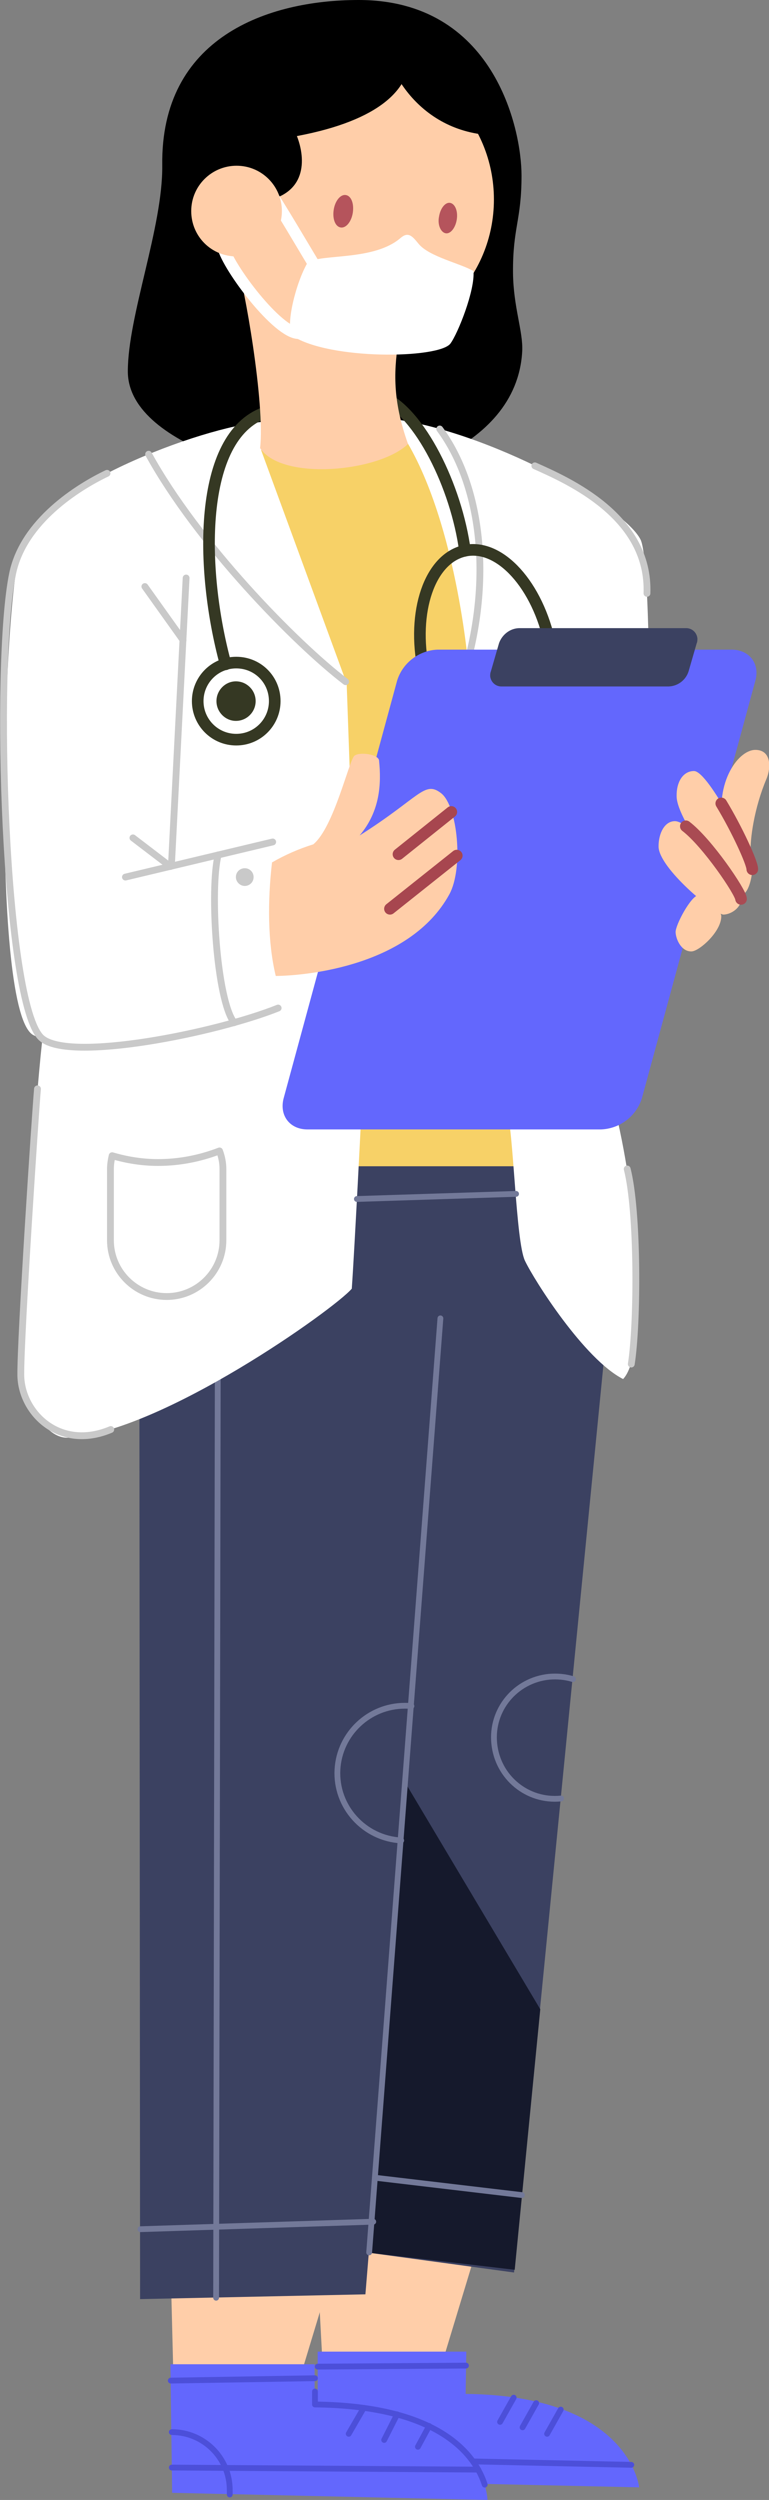 <?xml version="1.0" encoding="utf-8"?>
<!-- Generator: Adobe Illustrator 23.1.0, SVG Export Plug-In . SVG Version: 6.00 Build 0)  -->
<svg version="1.1" id="Warstwa_1" xmlns="http://www.w3.org/2000/svg" xmlns:xlink="http://www.w3.org/1999/xlink" x="0px" y="0px"
	 viewBox="0 0 225.6 733.1" style="enable-background:new 0 0 225.6 733.1;" xml:space="preserve">
<rect x="0" y="0" width="225.6" height="733.1" fill="#808080" stroke="none"/>
<style type="text/css">
	.st0{fill-rule:evenodd;clip-rule:evenodd;fill:#FFCEA9;}
	.st1{fill-rule:evenodd;clip-rule:evenodd;fill:#6367FD;}
	.st2{fill-rule:evenodd;clip-rule:evenodd;}
	.st3{fill-rule:evenodd;clip-rule:evenodd;fill:#3B4161;}
	.st4{fill-rule:evenodd;clip-rule:evenodd;fill:#15192C;}
	.st5{fill-rule:evenodd;clip-rule:evenodd;fill:#F7D167;}
	.st6{fill:none;stroke:#737999;stroke-width:1.7;stroke-linecap:round;stroke-linejoin:round;}
	.st7{fill-rule:evenodd;clip-rule:evenodd;fill:#FFFFFF;}
	.st8{fill:none;stroke:#C9C9C9;stroke-width:2;stroke-linecap:round;stroke-linejoin:round;}
	.st9{fill:none;stroke:#353823;stroke-width:3.41;stroke-linecap:round;stroke-linejoin:round;}
	.st10{fill-rule:evenodd;clip-rule:evenodd;fill:#353823;}
	
		.st11{fill-rule:evenodd;clip-rule:evenodd;fill:#606060;stroke:#C9C9C9;stroke-width:2;stroke-linecap:round;stroke-linejoin:round;}
	.st12{fill-rule:evenodd;clip-rule:evenodd;fill:#C9C9C9;}
	.st13{fill:none;stroke:#A7464F;stroke-width:3.41;stroke-linecap:round;stroke-linejoin:round;}
	.st14{fill:none;stroke:#A94B53;stroke-width:3.41;stroke-linecap:round;stroke-linejoin:round;}
	.st15{fill-rule:evenodd;clip-rule:evenodd;fill:#B5545C;}
	.st16{fill:none;stroke:#FFFFFF;stroke-width:3.41;stroke-linecap:round;stroke-linejoin:round;}
	.st17{fill:none;stroke:#4C4FD9;stroke-width:1.7;stroke-linecap:round;stroke-linejoin:round;}
</style>
<g id="Layer_2">
	<g id="Layer_1-2">
		<path class="st0" d="M138.3,664.6l-8.7,28.7l-34.9,1.3l-2.3-43.1L138.3,664.6z"/>
		<path class="st1" d="M93.2,689.6v37.7l94.3,2.1c0,0-2.7-26.9-50.9-27.4c0.2-11.8,0.2-12.4,0.2-12.4H93.2z"/>
		<path class="st0" d="M50.2,670.1l0.7,28.2l36.4,1.3l9.5-31.4L50.2,670.1z"/>
		<path class="st2" d="M105.2,0c39.6,0,47.8,37.6,47.8,51.5c0,13.2-2.6,15.2-2.5,28.5c0.1,10.1,3,17.2,2.7,23
			c-1.6,30-42.1,38.7-53.7,38.8s-62-9.6-62-32.9c0-16.3,10.3-42.3,10.1-60.4C47.1,11,78.5,0,105.2,0z"/>
		<path class="st1" d="M50,693.3l0.5,37.7l92.5,2.1c0,0,0-27.5-50.7-28v-11.8H50z"/>
		<path class="st3" d="M40.9,410.5l0.2,263.7l66.1-1.4l1-12.2l42.6,5.8l27.1-275l-14.6-70.4l-96.6-2.6L40.9,410.5z"/>
		<path class="st4" d="M118.8,522.6l39.7,66.6l-7.5,76.4l-42.7-5L118.8,522.6z"/>
		<path class="st5" d="M91,342h70.2l9.5-103.8l-12.7-79.5l-24-23.1L110,124.9l-43.4,6.6L91,342z"/>
		<path class="st6" d="M63.4,673.8l0.5-280.5"/>
		<path class="st7" d="M78.9,123.6c-16.4,0.4-65.4,18.2-72.6,36.3c-5.4,13.7-9.2,137.7,3.6,143.7c0.8,0.4,1.7,0.7,2.6,0.9
			c-0.8,3.8-8.1,91.8-6.3,99.1s6.8,18.4,13.9,18c27.5-1.7,78.1-37.8,83.1-43.7c0.8-11.2,2.9-53.1,2.9-53.1l-4.4-124.4L76.6,132
			C76.6,132,95.3,123.1,78.9,123.6z"/>
		<path class="st7" d="M114.7,122.8c28.2,3.5,68.1,25.4,73.2,35.4c4.3,8.4,2.1,116.9,2.1,116.9s-16,22-8.8,53.5
			c6.6,29.1,8.6,68.4,1.6,75.8c-11.4-5.8-26.1-29-28.8-34.7s-3.3-38.1-5.4-45s-11.2-129.4-11.2-129.4S133.3,145.7,114.7,122.8z"/>
		<path class="st8" d="M43.6,133.2c14.2,25.9,43,55.4,57.8,66.7"/>
		<path class="st8" d="M129,125.8c12.6,17.1,15.9,46,6,75.5"/>
		<path class="st9" d="M58,205.6c0-6.2,5-11.3,11.3-11.3s11.3,5,11.3,11.3c0,6.2-5,11.3-11.3,11.3c0,0,0,0,0,0
			C63,216.9,58,211.8,58,205.6z"/>
		<path class="st10" d="M63.5,205.6c0-3.2,2.6-5.8,5.7-5.8c3.2,0,5.8,2.6,5.8,5.8s-2.6,5.8-5.8,5.8l0,0
			C66.1,211.4,63.5,208.8,63.5,205.6z"/>
		<path class="st9" d="M66.2,194.8c-7.6-27.9-8.1-66.8,11.5-73.8"/>
		<path class="st9" d="M112,116.2c11.2,4.7,21.9,26.6,24.4,45.3"/>
		<path class="st9" d="M124.3,196.7c-3.6-17.3,1.8-33,12.1-35.2s21.4,10.2,25,27.5s-1.8,33-12.1,35.1S127.8,214,124.3,196.7z"/>
		<path class="st8" d="M54.6,169.5l-4.3,84.1"/>
		<path class="st8" d="M42.5,172l11.2,15.7"/>
		<path class="st11" d="M80,246.9l-43.2,10.3"/>
		<path class="st8" d="M39,245.7l11,8.4"/>
		<path class="st8" d="M81.6,295.6c-18.2,7.3-61.3,16-69.4,8.8c-10.9-9.7-14-109.7-8.5-136.2c3.2-15.4,19.3-25.4,27.7-29.4"/>
		<path class="st8" d="M68.7,299.9c-5.2-6.6-7.2-39.3-4.7-49.2"/>
		<path class="st12" d="M69.2,257.2c0-1.5,1.2-2.6,2.6-2.6c1.5,0,2.6,1.2,2.6,2.6c0,1.5-1.2,2.6-2.6,2.6c0,0,0,0,0,0
			C70.4,259.8,69.2,258.6,69.2,257.2C69.2,257.2,69.2,257.2,69.2,257.2z"/>
		<path class="st8" d="M64.4,337.5c-5.7,2.2-11.8,3.4-18,3.4c-4.6,0-9.1-0.7-13.5-2c-0.3,1.3-0.5,2.6-0.5,3.9v20.9
			c0,9.1,7.4,16.5,16.5,16.5s16.5-7.4,16.5-16.5v-20.9C65.4,340.9,65,339.1,64.4,337.5z"/>
		<path class="st1" d="M128.4,190.5h86.2c5.2,0,8.4,4.1,7,9.1l-33.3,122.5c-1.7,5.3-6.5,8.9-12,9.1H90.2c-5.2,0-8.3-4.1-7-9.1
			l33.3-122.5C118.1,194.4,122.9,190.7,128.4,190.5z"/>
		<path class="st3" d="M152.2,184.2h48.9c1.8-0.1,3.3,1.2,3.5,3c0,0.5,0,1-0.2,1.4l-2.4,8.3c-0.8,2.5-3.1,4.3-5.8,4.4h-48.9
			c-1.8,0.1-3.3-1.2-3.5-3c0-0.5,0-0.9,0.2-1.4l2.4-8.3C147.3,186.1,149.6,184.3,152.2,184.2z"/>
		<path class="st0" d="M79.8,252.9c3.8-2.2,7.9-4,12.1-5.3c6.1-5,10.5-24.8,12.1-26s7-0.4,7.2,1.4c0.7,6.9,0.3,14.9-5.7,22
			c17.7-11.2,19-16.2,23.9-12.4c4.9,3.8,6.6,22.1,2.4,29.7c-11.5,20.9-41.7,23.8-50.9,23.9C78.5,276.3,78.5,264.2,79.8,252.9z"/>
		<path class="st6" d="M41.2,653.7l68.3-2.2"/>
		<path class="st6" d="M129.2,386.6l-20.9,273.9"/>
		<path class="st6" d="M110,638.6l43.1,5.1"/>
		<path class="st6" d="M164.6,527.4c-9.9,1-18.6-6.2-19.6-16.1c-1-9.9,6.2-18.6,16.1-19.6c2.4-0.2,4.7,0,7,0.7"/>
		<path class="st6" d="M117.7,539.7c-10.9-0.6-19.3-9.9-18.7-20.8c0.6-10.5,9.3-18.7,19.8-18.7c0.7,0,1.3,0,1.9,0.1"/>
		<path class="st13" d="M132.4,238.1l-15.5,12.4"/>
		<path class="st13" d="M134,250.9l-19.6,15.6"/>
		<path class="st0" d="M220.2,250.3c-0.2-4.1,1-13.3,4.7-22c1.3-3.2,1.4-8.4-3.3-8.4c-5.4,0-12.5,10.8-9,23.6
			C216.1,256.3,220.5,256.1,220.2,250.3z"/>
		<path class="st0" d="M203.6,226.1c4.3,0,17.2,25.6,17.1,28.7s-1.4,7.8-3.4,7.6s-18.8-21.6-18.8-28.9
			C198.4,229.3,200.4,226.1,203.6,226.1z"/>
		<path class="st0" d="M198,240.8c5.3,0,19.3,20.4,19.4,22.8s-2.7,4.5-5.1,4.6s-19.1-13.6-19.1-20C193.2,244.3,195,240.8,198,240.8z
			"/>
		<path class="st0" d="M202.9,279c2.3-0.1,8.7-5.8,8.7-10.3c0-1.8-4.5-6.4-6.7-6.2s-6.8,8.8-6.7,10.9S199.9,279.1,202.9,279z"/>
		<path class="st13" d="M211.6,235.6c4.6,7.6,9.1,17.4,9.1,19.3"/>
		<path class="st14" d="M201.2,242.3c6.3,4.8,16.1,19.3,16.2,21.3"/>
		<path class="st0" d="M63.1,58.5C63.1,35.6,81.4,17,104,17s40.9,18.6,40.9,41.5S126.6,99.9,104,99.9S63.1,81.4,63.1,58.5z"/>
		<path class="st15" d="M97.9,61.5c0.4-2.6,2-4.6,3.6-4.3s2.4,2.6,2,5.2s-2,4.6-3.6,4.3S97.5,64.1,97.9,61.5z"/>
		<path class="st15" d="M128.8,63.5c0.4-2.5,1.9-4.3,3.3-4s2.3,2.4,1.9,4.9c-0.4,2.5-1.9,4.3-3.3,4S128.3,65.9,128.8,63.5z"/>
		<path class="st0" d="M69.3,76.7c2.4,6.8,8.5,41.9,7,54.7c6.4,9.7,34.9,7,43.4-1.2c-4.2-11.8-4.4-20.3-2.8-30.2
			C118.4,90.6,66.9,70,69.3,76.7z"/>
		<path class="st2" d="M120.2,16c0.3,9.9-8.6,19.3-33.1,23.9c2.7,6.9,2.9,17.3-10.4,19.2c-15.6,2.2-16.8-17.7-16.8-17.7l23.3-27.5
			C83.1,13.8,119.8,6.1,120.2,16z"/>
		<path class="st2" d="M112.8,9.1c-1,8.8,9.1,30,32.4,30.6C161.8,39.7,113.8,0.3,112.8,9.1z"/>
		<path class="st7" d="M85.8,98.5c-2.2-2.8,1-15.7,4.5-21.6c4.3-2.5,19.4-0.4,27.2-7.1c2.3-2,3.5-0.5,5.3,1.7
			c3.1,3.8,12.5,5.8,16.1,8c0.5,5.6-4.6,18.4-6.8,21.3C128.5,105.2,96.7,105.6,85.8,98.5z"/>
		<path class="st16" d="M92.4,78c-2.1-3.4-11.1-18.8-13.9-22.7"/>
		<path class="st16" d="M87.6,97.7c-6.1,0-20.6-19.1-22.2-25.4"/>
		<path class="st0" d="M56.1,61.9c0-7.4,6-13.3,13.3-13.3c7.4,0,13.3,6,13.3,13.3s-6,13.3-13.3,13.3l0,0
			C62,75.2,56.1,69.3,56.1,61.9z"/>
		<path class="st17" d="M140.3,724.2l-89.9-0.6"/>
		<path class="st17" d="M142.2,728.6c-2.5-7.8-12.1-23.1-49.8-23.5v-3.8"/>
		<path class="st17" d="M50.4,713.2c9.4,0,17,7.6,17,17c0,0.5,0,0.9,0,1.3"/>
		<path class="st17" d="M102.3,713.7l4.4-7.6"/>
		<path class="st17" d="M112.7,715.5l3.8-7.5"/>
		<path class="st17" d="M122.6,717.5l3.3-6.1"/>
		<path class="st6" d="M104.7,351.6l46.7-1.5"/>
		<path class="st17" d="M50.1,698.1l42.3-0.7"/>
		<path class="st17" d="M93.2,694l43.5-0.3"/>
		<path class="st17" d="M185.2,722.8l-46.4-1"/>
		<path class="st17" d="M150.7,703.1l-4,7.1"/>
		<path class="st17" d="M157.3,704.7l-4,7.1"/>
		<path class="st17" d="M164.5,706.6l-4,7.1"/>
		<path class="st8" d="M32.5,419.2c-15,6.3-26.3-4.9-26.4-16s4.3-77.3,4.9-83.9"/>
		<path class="st8" d="M189.8,174c0.8-22.6-23.1-33-32.9-37.4"/>
		<path class="st8" d="M185.2,400c1.9-12.1,2-44.7-1.2-57.2"/>
	</g>
</g>
</svg>
